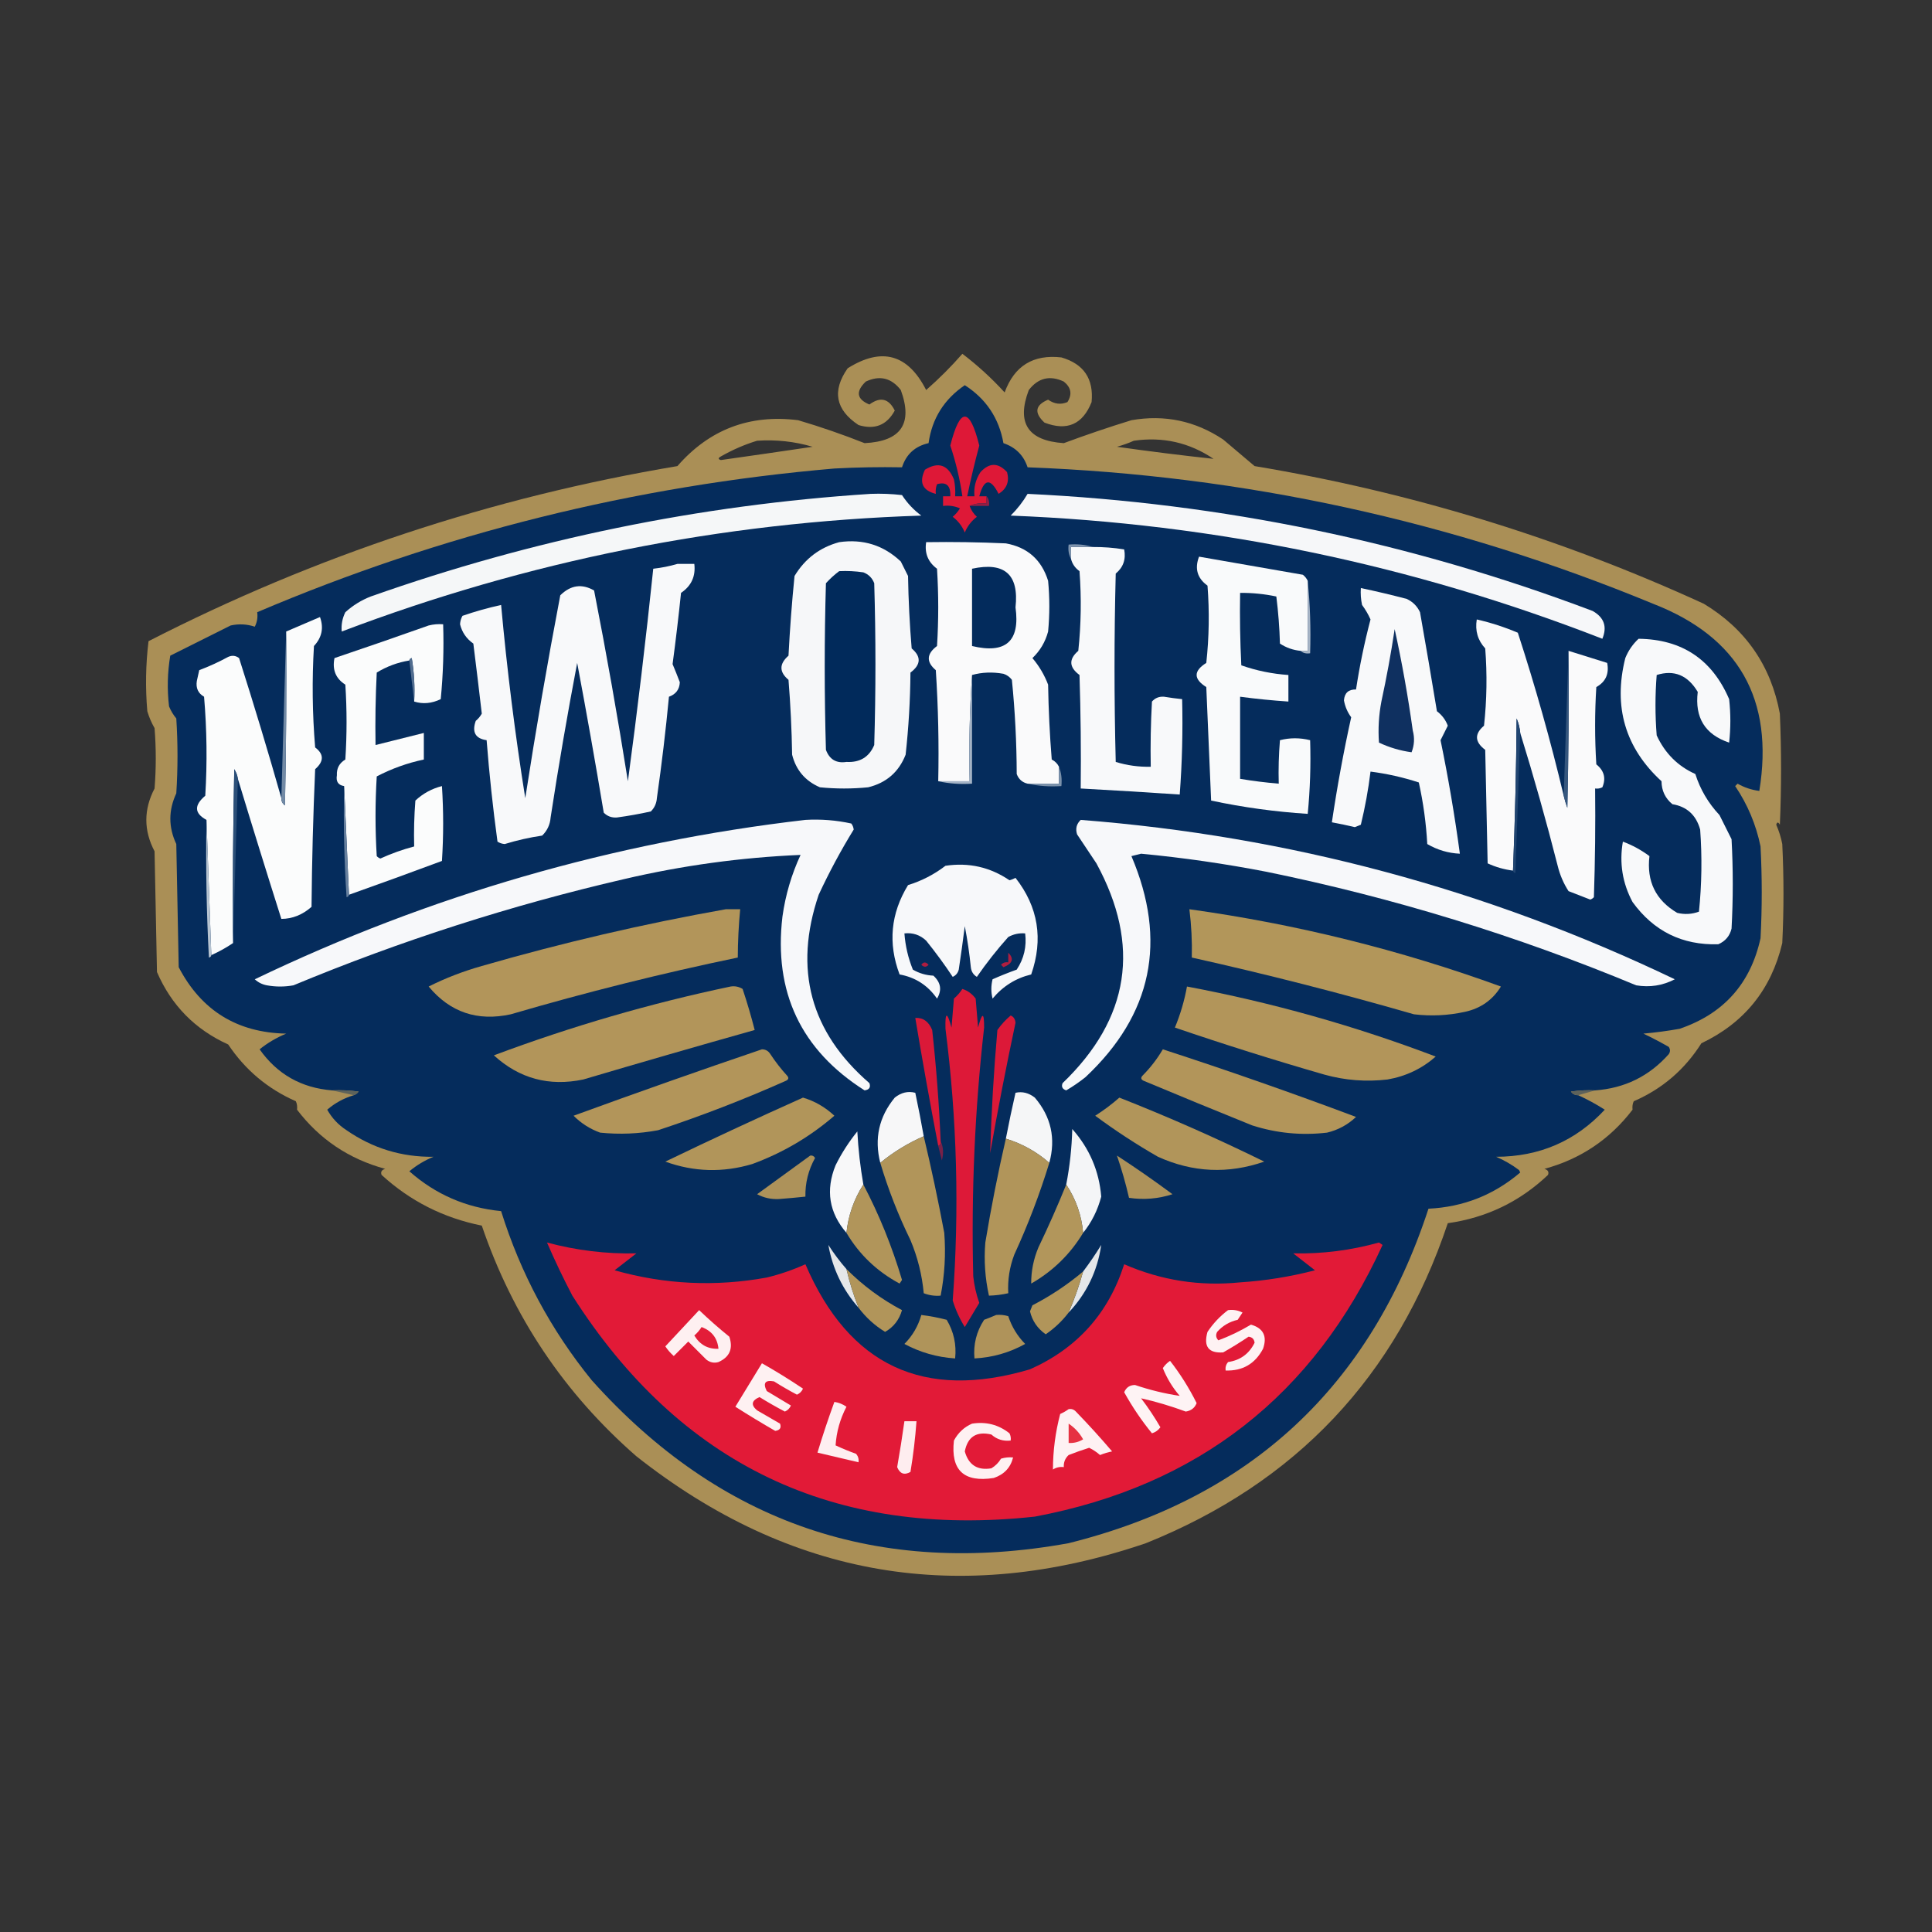 <?xml version="1.0" encoding="UTF-8"?>
<!DOCTYPE svg PUBLIC "-//W3C//DTD SVG 1.1//EN" "http://www.w3.org/Graphics/SVG/1.1/DTD/svg11.dtd">
<svg xmlns="http://www.w3.org/2000/svg" version="1.1" width="800px" height="800px" style="shape-rendering:geometricPrecision; text-rendering:geometricPrecision; image-rendering:optimizeQuality; fill-rule:evenodd; clip-rule:evenodd" xmlns:xlink="http://www.w3.org/1999/xlink">
<rect width="100%" height="100%" fill="#333333" stroke="none"/>
<g><path style="opacity:0.936" fill="#b29659" d="M 398.5,146.5 C 404.742,151.236 410.576,156.569 416,162.5C 420.006,151.499 427.839,146.665 439.5,148C 448.767,150.697 452.934,156.864 452,166.5C 448.323,175.754 441.823,178.588 432.5,175C 428.119,170.918 428.619,167.751 434,165.5C 436.575,167.321 439.241,167.654 442,166.5C 444.045,163.281 443.545,160.448 440.5,158C 434.733,155.3 429.9,156.467 426,161.5C 420.807,175.174 425.64,182.507 440.5,183.5C 449.678,180.088 459.011,176.921 468.5,174C 482.242,171.603 494.909,174.269 506.5,182C 510.833,185.667 515.167,189.333 519.5,193C 584.084,203.751 646.084,222.751 705.5,250C 722.8,260.426 733.3,275.593 737,295.5C 737.667,310.833 737.667,326.167 737,341.5C 736.346,340.304 735.846,340.304 735.5,341.5C 736.634,344.07 737.468,346.736 738,349.5C 738.667,363.167 738.667,376.833 738,390.5C 733.442,409.719 722.276,423.552 704.5,432C 697.599,442.905 688.266,450.905 676.5,456C 676.018,457.008 675.852,458.175 676,459.5C 666.607,471.781 654.44,479.948 639.5,484C 640.956,484.423 641.456,485.256 641,486.5C 629.324,497.588 615.49,504.254 599.5,506.5C 578.286,569.883 536.619,614.05 474.5,639C 397.447,665.251 327.113,653.251 263.5,603C 233.656,576.968 212.322,545.134 199.5,507.5C 183.648,504.324 169.814,497.324 158,486.5C 157.544,485.256 158.044,484.423 159.5,484C 144.514,479.931 132.347,471.765 123,459.5C 123.148,458.175 122.982,457.008 122.5,456C 110.897,450.899 101.564,443.066 94.5,432.5C 80.804,426.304 70.971,416.304 65,402.5C 64.667,385.833 64.333,369.167 64,352.5C 59.459,343.877 59.459,335.21 64,326.5C 64.667,318.167 64.667,309.833 64,301.5C 62.725,299.283 61.725,296.949 61,294.5C 60.168,284.816 60.334,275.149 61.5,265.5C 130.673,230.054 203.673,205.887 280.5,193C 293.761,177.801 310.427,171.467 330.5,174C 339.857,176.769 349.023,179.936 358,183.5C 373.114,182.755 378.114,175.422 373,161.5C 369.1,156.467 364.267,155.3 358.5,158C 354.224,162.125 354.724,165.292 360,167.5C 364.526,164.173 368.026,165.007 370.5,170C 367.214,176.05 362.214,178.05 355.5,176C 345.959,169.676 344.459,161.842 351,152.5C 365.106,143.634 375.939,146.634 383.5,161.5C 388.854,156.812 393.854,151.812 398.5,146.5 Z M 313.5,182.5 C 321.337,181.968 329.003,182.801 336.5,185C 323.918,186.864 311.251,188.697 298.5,190.5C 297.304,190.154 297.304,189.654 298.5,189C 303.367,186.226 308.367,184.059 313.5,182.5 Z M 469.5,182.5 C 481.522,180.757 492.522,183.257 502.5,190C 489.179,188.556 475.846,186.89 462.5,185C 465.004,184.302 467.337,183.469 469.5,182.5 Z"/></g>
<g><path style="opacity:1" fill="#052c5c" d="M 660.5,451.5 C 657.15,451.335 653.817,451.502 650.5,452C 651.244,453.039 652.244,453.539 653.5,453.5C 657.3,455.234 660.966,457.234 664.5,459.5C 652.445,472.474 637.445,478.974 619.5,479C 622.88,480.441 626.047,482.274 629,484.5C 629.167,484.833 629.333,485.167 629.5,485.5C 618.591,494.806 605.925,499.806 591.5,500.5C 567.422,574.075 517.755,620.241 442.5,639C 363.906,653.263 298.073,630.763 245,571.5C 228.082,550.671 215.582,527.337 207.5,501.5C 192.998,500.079 180.331,494.579 169.5,485C 172.534,482.484 175.868,480.484 179.5,479C 166.318,479.161 154.318,475.495 143.5,468C 140.113,465.815 137.446,462.981 135.5,459.5C 138.705,456.729 142.372,454.729 146.5,453.5C 147.289,453.217 147.956,452.717 148.5,452C 144.848,451.501 141.182,451.335 137.5,451.5C 124.783,450.479 114.783,444.812 107.5,434.5C 110.801,431.844 114.468,429.678 118.5,428C 98.194,427.601 83.361,418.434 74,400.5C 73.667,383.5 73.333,366.5 73,349.5C 69.718,342.527 69.718,335.527 73,328.5C 73.667,318.167 73.667,307.833 73,297.5C 71.749,295.999 70.749,294.332 70,292.5C 69.169,285.476 69.336,278.476 70.5,271.5C 78.833,267.333 87.167,263.167 95.5,259C 98.894,258.248 102.227,258.415 105.5,259.5C 106.466,257.604 106.799,255.604 106.5,253.5C 182.942,220.973 262.609,201.139 345.5,194C 354.827,193.5 364.161,193.334 373.5,193.5C 375.241,188.094 378.907,184.761 384.5,183.5C 385.916,173.348 390.916,165.348 399.5,159.5C 408.338,165.179 413.671,173.179 415.5,183.5C 420.554,185.22 423.887,188.554 425.5,193.5C 515.178,196.892 601.511,215.725 684.5,250C 719.984,263.783 734.651,289.617 728.5,327.5C 725.314,327.105 722.314,326.105 719.5,324.5C 719.167,324.833 718.833,325.167 718.5,325.5C 723.652,333.137 727.152,341.47 729,350.5C 729.667,363.167 729.667,375.833 729,388.5C 724.878,407.289 713.712,419.789 695.5,426C 690.53,426.886 685.53,427.552 680.5,428C 684.079,429.706 687.579,431.539 691,433.5C 691.667,434.5 691.667,435.5 691,436.5C 682.896,445.635 672.729,450.635 660.5,451.5 Z"/></g>
<g><path style="opacity:1" fill="#f5f7f8" d="M 360.5,204.5 C 364.846,204.334 369.179,204.501 373.5,205C 375.673,208.339 378.34,211.172 381.5,213.5C 298.744,216.179 218.744,232.179 141.5,261.5C 141.248,258.68 141.748,256.014 143,253.5C 146.081,250.707 149.581,248.54 153.5,247C 220.672,223.266 289.672,209.1 360.5,204.5 Z"/></g>
<g><path style="opacity:1" fill="#de1837" d="M 408.5,205.5 C 408.5,206.5 408.5,207.5 408.5,208.5C 405.941,208.198 403.607,208.532 401.5,209.5C 402.117,211.229 403.117,212.729 404.5,214C 402.247,215.712 400.58,217.879 399.5,220.5C 398.42,217.879 396.753,215.712 394.5,214C 395.687,212.981 396.687,211.814 397.5,210.5C 395.257,209.526 392.924,209.192 390.5,209.5C 390.5,208.167 390.5,206.833 390.5,205.5C 391.5,205.5 392.5,205.5 393.5,205.5C 393.695,201.063 391.861,199.396 388,200.5C 387.51,201.793 387.343,203.127 387.5,204.5C 381.965,203.092 380.465,199.758 383,194.5C 388.516,191.092 392.516,192.425 395,198.5C 395.497,200.81 395.663,203.143 395.5,205.5C 396.5,205.5 397.5,205.5 398.5,205.5C 397.456,198.364 395.789,191.364 393.5,184.5C 397.534,168.519 401.534,168.519 405.5,184.5C 403.626,191.453 401.96,198.453 400.5,205.5C 401.5,205.5 402.5,205.5 403.5,205.5C 403.16,201.869 403.994,198.536 406,195.5C 409.667,191.5 413.333,191.5 417,195.5C 418.059,199.381 416.892,202.381 413.5,204.5C 410.132,197.836 407.465,198.169 405.5,205.5C 406.5,205.5 407.5,205.5 408.5,205.5 Z"/></g>
<g><path style="opacity:1" fill="#f6f7f9" d="M 425.5,204.5 C 506.118,208.323 584.118,224.49 659.5,253C 664.236,255.682 665.569,259.515 663.5,264.5C 584.75,233.816 503.083,216.816 418.5,213.5C 421.263,210.748 423.597,207.748 425.5,204.5 Z"/></g>
<g><path style="opacity:1" fill="#941e43" d="M 408.5,205.5 C 409.434,206.568 409.768,207.901 409.5,209.5C 406.833,209.5 404.167,209.5 401.5,209.5C 403.607,208.532 405.941,208.198 408.5,208.5C 408.5,207.5 408.5,206.5 408.5,205.5 Z"/></g>
<g><path style="opacity:1" fill="#fafafb" d="M 438.5,317.5 C 438.5,319.833 438.5,322.167 438.5,324.5C 434.167,324.5 429.833,324.5 425.5,324.5C 423.292,323.977 421.792,322.644 421,320.5C 420.963,307.405 420.296,294.405 419,281.5C 418.097,280.299 416.931,279.465 415.5,279C 410.98,278.186 406.646,278.353 402.5,279.5C 401.504,293.99 401.171,308.657 401.5,323.5C 397.167,323.5 392.833,323.5 388.5,323.5C 388.833,308.152 388.499,292.819 387.5,277.5C 383.468,274.098 383.635,270.765 388,267.5C 388.667,256.833 388.667,246.167 388,235.5C 384.293,232.75 382.793,229.084 383.5,224.5C 394.505,224.333 405.505,224.5 416.5,225C 425.454,226.619 431.287,231.786 434,240.5C 434.667,247.5 434.667,254.5 434,261.5C 432.855,265.794 430.688,269.461 427.5,272.5C 430.296,275.796 432.463,279.463 434,283.5C 434.168,293.849 434.668,304.183 435.5,314.5C 436.855,315.188 437.855,316.188 438.5,317.5 Z"/></g>
<g><path style="opacity:1" fill="#f6f7f9" d="M 347.5,224.5 C 357.364,223.087 365.864,225.753 373,232.5C 374,234.5 375,236.5 376,238.5C 376.168,248.517 376.668,258.517 377.5,268.5C 381.532,271.902 381.365,275.235 377,278.5C 376.91,289.891 376.243,301.224 375,312.5C 372.192,319.661 367.026,324.161 359.5,326C 352.833,326.667 346.167,326.667 339.5,326C 333.447,323.394 329.613,318.894 328,312.5C 327.832,302.151 327.332,291.817 326.5,281.5C 322.607,278.248 322.607,274.914 326.5,271.5C 327.067,260.445 327.9,249.445 329,238.5C 333.321,231.339 339.488,226.673 347.5,224.5 Z"/></g>
<g><path style="opacity:1" fill="#f8f9fa" d="M 452.5,226.5 C 456.869,226.467 461.202,226.8 465.5,227.5C 466.285,231.596 465.118,234.93 462,237.5C 461.333,263.5 461.333,289.5 462,315.5C 466.69,316.941 471.523,317.608 476.5,317.5C 476.334,308.494 476.5,299.494 477,290.5C 478.299,289.02 479.966,288.354 482,288.5C 484.498,288.917 486.998,289.251 489.5,289.5C 489.823,302.746 489.489,315.913 488.5,329C 474.869,328.074 461.202,327.241 447.5,326.5C 447.667,310.83 447.5,295.163 447,279.5C 442.649,276.283 442.482,272.95 446.5,269.5C 447.666,258.515 447.832,247.515 447,236.5C 445.198,235.211 444.031,233.544 443.5,231.5C 443.5,229.833 443.5,228.167 443.5,226.5C 446.5,226.5 449.5,226.5 452.5,226.5 Z"/></g>
<g><path style="opacity:1" fill="#7f94ad" d="M 452.5,226.5 C 449.5,226.5 446.5,226.5 443.5,226.5C 443.5,228.167 443.5,229.833 443.5,231.5C 442.539,229.735 442.205,227.735 442.5,225.5C 446.042,225.187 449.375,225.521 452.5,226.5 Z"/></g>
<g><path style="opacity:1" fill="#f9fafb" d="M 541.5,240.5 C 541.5,250.167 541.5,259.833 541.5,269.5C 540.5,269.5 539.5,269.5 538.5,269.5C 535.421,269.196 532.587,268.196 530,266.5C 529.813,259.919 529.313,253.419 528.5,247C 523.552,245.95 518.552,245.45 513.5,245.5C 513.334,255.506 513.5,265.506 514,275.5C 520.295,277.71 526.795,279.044 533.5,279.5C 533.5,283.167 533.5,286.833 533.5,290.5C 526.81,290.052 520.143,289.385 513.5,288.5C 513.5,299.833 513.5,311.167 513.5,322.5C 518.804,323.384 524.137,324.051 529.5,324.5C 529.334,318.491 529.501,312.491 530,306.5C 534.109,305.444 538.275,305.444 542.5,306.5C 542.819,316.749 542.486,326.916 541.5,337C 528.056,336.146 514.722,334.313 501.5,331.5C 500.833,315.833 500.167,300.167 499.5,284.5C 494.167,281.167 494.167,277.833 499.5,274.5C 500.666,263.849 500.832,253.182 500,242.5C 495.772,239.437 494.605,235.437 496.5,230.5C 510.809,232.996 525.143,235.496 539.5,238C 540.381,238.708 541.047,239.542 541.5,240.5 Z"/></g>
<g><path style="opacity:1" fill="#f8f9fa" d="M 280.5,233.5 C 282.833,233.5 285.167,233.5 287.5,233.5C 288.112,238.611 286.278,242.611 282,245.5C 280.98,255.351 279.813,265.184 278.5,275C 279.555,277.507 280.555,280.007 281.5,282.5C 281.362,285.477 279.862,287.477 277,288.5C 275.662,302.538 273.995,316.538 272,330.5C 271.837,332.676 271.004,334.509 269.5,336C 264.866,337.027 260.2,337.86 255.5,338.5C 253.307,338.674 251.473,338.007 250,336.5C 246.55,315.8 242.883,295.133 239,274.5C 234.947,295.764 231.281,317.097 228,338.5C 227.771,341.458 226.604,343.958 224.5,346C 219.242,346.773 214.075,347.94 209,349.5C 207.893,349.415 206.893,349.081 206,348.5C 204.096,334.533 202.596,320.533 201.5,306.5C 196.849,305.826 195.349,303.159 197,298.5C 198.022,297.646 198.855,296.646 199.5,295.5C 198.384,285.851 197.217,276.185 196,266.5C 193.143,264.486 191.309,261.82 190.5,258.5C 190.57,257.228 190.903,256.062 191.5,255C 196.763,253.185 202.097,251.685 207.5,250.5C 209.935,277.281 213.268,303.947 217.5,330.5C 221.844,302.411 226.678,274.411 232,246.5C 236.285,242.268 240.952,241.602 246,244.5C 251.146,270.749 255.812,297.082 260,323.5C 263.94,294.225 267.44,264.892 270.5,235.5C 274.011,235.101 277.344,234.434 280.5,233.5 Z"/></g>
<g><path style="opacity:1" fill="#012a5b" d="M 347.5,236.5 C 350.85,236.335 354.183,236.502 357.5,237C 359.667,237.833 361.167,239.333 362,241.5C 362.667,263.833 362.667,286.167 362,308.5C 359.908,313.472 356.075,315.805 350.5,315.5C 346.312,316.146 343.478,314.48 342,310.5C 341.333,287.5 341.333,264.5 342,241.5C 343.73,239.598 345.563,237.931 347.5,236.5 Z"/></g>
<g><path style="opacity:1" fill="#032b5c" d="M 402.5,235.5 C 415.998,232.566 421.998,237.899 420.5,251.5C 422.459,265.535 416.459,270.868 402.5,267.5C 402.5,256.833 402.5,246.167 402.5,235.5 Z"/></g>
<g><path style="opacity:1" fill="#a7b5c6" d="M 541.5,240.5 C 542.494,250.319 542.827,260.319 542.5,270.5C 540.901,270.768 539.568,270.434 538.5,269.5C 539.5,269.5 540.5,269.5 541.5,269.5C 541.5,259.833 541.5,250.167 541.5,240.5 Z"/></g>
<g><path style="opacity:1" fill="#f8f9fa" d="M 563.5,243.5 C 569.849,244.837 576.183,246.337 582.5,248C 585,249.167 586.833,251 588,253.5C 590.415,267.148 592.748,280.814 595,294.5C 597.111,296.102 598.611,298.102 599.5,300.5C 598.5,302.5 597.5,304.5 596.5,306.5C 599.708,322.079 602.374,337.746 604.5,353.5C 599.668,353.278 595.168,351.945 591,349.5C 590.525,340.86 589.358,332.36 587.5,324C 580.945,321.86 574.278,320.36 567.5,319.5C 566.598,326.915 565.264,334.248 563.5,341.5C 562.667,341.833 561.833,342.167 561,342.5C 557.837,341.75 554.67,341.084 551.5,340.5C 553.655,325.92 556.322,311.42 559.5,297C 557.96,294.917 556.96,292.584 556.5,290C 556.748,286.918 558.415,285.418 561.5,285.5C 562.986,275.735 564.986,266.068 567.5,256.5C 566.57,254.394 565.404,252.394 564,250.5C 563.503,248.19 563.337,245.857 563.5,243.5 Z"/></g>
<g><path style="opacity:1" fill="#fbfcfc" d="M 98.5,322.5 C 98.291,321.078 97.791,319.745 97,318.5C 96.5,342.498 96.333,366.498 96.5,390.5C 93.696,392.405 90.696,394.071 87.5,395.5C 86.833,376.833 86.167,358.167 85.5,339.5C 80.454,336.787 80.287,333.453 85,329.5C 85.833,315.821 85.666,302.154 84.5,288.5C 82.045,287.09 81.045,284.923 81.5,282C 81.833,280.5 82.167,279 82.5,277.5C 86.619,275.941 90.619,274.107 94.5,272C 96.112,271.28 97.612,271.446 99,272.5C 105.151,291.777 110.984,311.11 116.5,330.5C 116.461,331.756 116.961,332.756 118,333.5C 118.5,309.502 118.667,285.502 118.5,261.5C 123.141,259.515 127.807,257.515 132.5,255.5C 134.119,259.995 133.286,263.995 130,267.5C 129.167,281.512 129.334,295.512 130.5,309.5C 134.179,312.267 134.179,315.267 130.5,318.5C 129.667,337.491 129.167,356.491 129,375.5C 125.263,378.804 121.096,380.471 116.5,380.5C 110.373,361.187 104.373,341.854 98.5,322.5 Z"/></g>
<g><path style="opacity:1" fill="#fafafb" d="M 647.5,329.5 C 647.892,331.179 648.392,332.846 649,334.5C 649.5,312.836 649.667,291.169 649.5,269.5C 654.844,271.174 660.177,272.841 665.5,274.5C 666.379,279.001 664.879,282.334 661,284.5C 660.333,295.167 660.333,305.833 661,316.5C 664.25,319.101 665.084,322.267 663.5,326C 662.552,326.483 661.552,326.649 660.5,326.5C 660.667,341.504 660.5,356.504 660,371.5C 659.586,371.957 659.086,372.291 658.5,372.5C 655.5,371.333 652.5,370.167 649.5,369C 647.428,365.798 645.928,362.298 645,358.5C 640.289,339.982 635.122,321.649 629.5,303.5C 629.313,301.436 628.813,299.436 628,297.5C 627.832,318.671 627.332,339.671 626.5,360.5C 622.834,360.042 619.334,359.042 616,357.5C 615.667,341.833 615.333,326.167 615,310.5C 610.635,307.235 610.468,303.902 614.5,300.5C 615.666,289.849 615.832,279.182 615,268.5C 611.903,265.14 610.736,261.14 611.5,256.5C 617.314,257.827 622.981,259.66 628.5,262C 635.738,284.219 642.072,306.719 647.5,329.5 Z"/></g>
<g><path style="opacity:1" fill="#fbfcfc" d="M 171.5,290.5 C 171.829,284.463 171.496,278.463 170.5,272.5C 169.893,272.624 169.56,272.957 169.5,273.5C 164.672,274.276 160.172,275.943 156,278.5C 155.5,288.494 155.334,298.494 155.5,308.5C 162.167,306.833 168.833,305.167 175.5,303.5C 175.5,307.167 175.5,310.833 175.5,314.5C 168.676,315.941 162.176,318.275 156,321.5C 155.333,332.5 155.333,343.5 156,354.5C 156.414,354.957 156.914,355.291 157.5,355.5C 162.05,353.428 166.717,351.762 171.5,350.5C 171.334,344.158 171.5,337.825 172,331.5C 175.141,328.562 178.807,326.562 183,325.5C 183.667,335.833 183.667,346.167 183,356.5C 170.209,361.264 157.376,365.93 144.5,370.5C 143.833,355.5 143.167,340.5 142.5,325.5C 140.05,325.126 139.05,323.626 139.5,321C 139.343,318.148 140.51,315.982 143,314.5C 143.667,304.167 143.667,293.833 143,283.5C 139.02,280.982 137.52,277.315 138.5,272.5C 151.502,268.11 164.502,263.61 177.5,259C 179.473,258.505 181.473,258.338 183.5,258.5C 183.832,268.855 183.499,279.188 182.5,289.5C 178.785,291.299 175.118,291.633 171.5,290.5 Z"/></g>
<g><path style="opacity:1" fill="#728aa5" d="M 118.5,261.5 C 118.667,285.502 118.5,309.502 118,333.5C 116.961,332.756 116.461,331.756 116.5,330.5C 117.167,307.5 117.833,284.5 118.5,261.5 Z"/></g>
<g><path style="opacity:1" fill="#f8f9fa" d="M 678.5,264.5 C 696.443,264.718 708.943,273.052 716,289.5C 716.667,295.5 716.667,301.5 716,307.5C 706.032,304.163 701.699,297.163 703,286.5C 698.874,279.581 693.207,277.248 686,279.5C 685.333,287.833 685.333,296.167 686,304.5C 689.421,311.921 694.754,317.254 702,320.5C 704.015,326.87 707.348,332.536 712,337.5C 713.667,340.833 715.333,344.167 717,347.5C 717.667,359.833 717.667,372.167 717,384.5C 716.261,387.573 714.428,389.74 711.5,391C 696.596,391.437 684.763,385.604 676,373.5C 671.808,365.654 670.474,357.321 672,348.5C 675.955,349.977 679.622,351.977 683,354.5C 681.768,364.926 685.602,372.76 694.5,378C 697.562,378.741 700.562,378.575 703.5,377.5C 704.666,366.181 704.832,354.848 704,343.5C 702.323,337.484 698.489,333.984 692.5,333C 689.527,330.552 688.027,327.386 688,323.5C 672.952,309.66 667.952,292.66 673,272.5C 674.243,269.424 676.077,266.757 678.5,264.5 Z"/></g>
<g><path style="opacity:1" fill="#0f3060" d="M 577.5,260.5 C 580.519,274.269 583.019,288.269 585,302.5C 585.821,305.554 585.655,308.554 584.5,311.5C 579.787,310.854 575.287,309.521 571,307.5C 570.595,301.807 570.928,296.141 572,290.5C 574.159,280.547 575.992,270.547 577.5,260.5 Z"/></g>
<g><path style="opacity:1" fill="#36577e" d="M 649.5,269.5 C 649.667,291.169 649.5,312.836 649,334.5C 648.392,332.846 647.892,331.179 647.5,329.5C 648.167,309.5 648.833,289.5 649.5,269.5 Z"/></g>
<g><path style="opacity:1" fill="#516d8f" d="M 169.5,273.5 C 169.56,272.957 169.893,272.624 170.5,272.5C 171.496,278.463 171.829,284.463 171.5,290.5C 170.833,284.833 170.167,279.167 169.5,273.5 Z"/></g>
<g><path style="opacity:1" fill="#a4b3c5" d="M 402.5,279.5 C 402.5,294.5 402.5,309.5 402.5,324.5C 397.637,324.819 392.97,324.486 388.5,323.5C 392.833,323.5 397.167,323.5 401.5,323.5C 401.171,308.657 401.504,293.99 402.5,279.5 Z"/></g>
<g><path style="opacity:1" fill="#214571" d="M 629.5,303.5 C 628.833,322.671 628.167,342.004 627.5,361.5C 626.893,361.376 626.56,361.043 626.5,360.5C 627.332,339.671 627.832,318.671 628,297.5C 628.813,299.436 629.313,301.436 629.5,303.5 Z"/></g>
<g><path style="opacity:1" fill="#2b4f78" d="M 98.5,322.5 C 97.833,345.167 97.167,367.833 96.5,390.5C 96.333,366.498 96.5,342.498 97,318.5C 97.791,319.745 98.291,321.078 98.5,322.5 Z"/></g>
<g><path style="opacity:1" fill="#7b91aa" d="M 438.5,317.5 C 439.473,319.948 439.806,322.615 439.5,325.5C 434.637,325.819 429.97,325.486 425.5,324.5C 429.833,324.5 434.167,324.5 438.5,324.5C 438.5,322.167 438.5,319.833 438.5,317.5 Z"/></g>
<g><path style="opacity:1" fill="#67809e" d="M 142.5,325.5 C 143.167,340.5 143.833,355.5 144.5,370.5C 144.44,371.043 144.107,371.376 143.5,371.5C 142.501,356.181 142.167,340.848 142.5,325.5 Z"/></g>
<g><path style="opacity:1" fill="#b6c3d0" d="M 85.5,339.5 C 86.167,358.167 86.833,376.833 87.5,395.5C 87.44,396.043 87.107,396.376 86.5,396.5C 85.5,377.512 85.167,358.512 85.5,339.5 Z"/></g>
<g><path style="opacity:1" fill="#f7f8fa" d="M 333.5,339.5 C 339.925,339.13 346.258,339.63 352.5,341C 353.059,341.725 353.392,342.558 353.5,343.5C 348.16,352.176 343.327,361.176 339,370.5C 328.544,401.35 335.544,427.35 360,448.5C 360.612,450.237 359.946,451.237 358,451.5C 331.635,434.763 320.301,410.763 324,379.5C 325.243,370.606 327.743,362.106 331.5,354C 306.889,355.045 282.555,358.379 258.5,364C 211.627,374.846 165.961,389.513 121.5,408C 117.833,408.667 114.167,408.667 110.5,408C 108.579,407.64 106.912,406.806 105.5,405.5C 177.896,370.738 253.896,348.738 333.5,339.5 Z"/></g>
<g><path style="opacity:1" fill="#f7f8fa" d="M 447.5,339.5 C 533.605,346.193 615.605,368.193 693.5,405.5C 688.46,408.116 683.127,408.949 677.5,408C 627.985,387.404 576.985,371.738 524.5,361C 507.289,357.658 489.956,355.158 472.5,353.5C 471.167,353.833 469.833,354.167 468.5,354.5C 483.425,389.608 477.092,420.108 449.5,446C 446.971,448.029 444.304,449.862 441.5,451.5C 439.899,450.965 439.399,449.965 440,448.5C 467.813,421.764 472.479,391.43 454,357.5C 451.333,353.5 448.667,349.5 446,345.5C 445.252,343.16 445.752,341.16 447.5,339.5 Z"/></g>
<g><path style="opacity:1" fill="#f7f8fa" d="M 391.5,358.5 C 401.178,357.058 410.011,359.058 418,364.5C 418.873,364.265 419.707,363.931 420.5,363.5C 429.915,375.539 432.081,388.873 427,403.5C 420.616,405.032 415.283,408.365 411,413.5C 410.333,410.833 410.333,408.167 411,405.5C 414.246,404.061 417.579,402.728 421,401.5C 424.008,396.947 425.174,391.947 424.5,386.5C 422.011,386.298 419.677,386.798 417.5,388C 412.794,393.267 408.461,398.767 404.5,404.5C 403.029,403.619 402.196,402.286 402,400.5C 401.421,394.792 400.588,389.125 399.5,383.5C 398.743,389.514 397.909,395.514 397,401.5C 396.632,402.91 395.799,403.91 394.5,404.5C 391.09,399.36 387.423,394.36 383.5,389.5C 380.972,387.126 377.972,386.126 374.5,386.5C 374.884,391.69 376.05,396.69 378,401.5C 380.596,403.02 383.429,403.853 386.5,404C 389.605,406.844 390.105,410.011 388,413.5C 384.201,408.019 379.034,404.685 372.5,403.5C 367.638,390.598 368.805,378.265 376,366.5C 381.658,364.755 386.824,362.088 391.5,358.5 Z"/></g>
<g><path style="opacity:1" fill="#b2955a" d="M 300.5,376.5 C 302.5,376.5 304.5,376.5 306.5,376.5C 305.861,383.148 305.527,389.814 305.5,396.5C 273.836,403.083 242.502,410.916 211.5,420C 197.701,423.012 186.368,419.179 177.5,408.5C 184.454,405.009 191.787,402.176 199.5,400C 232.873,390.364 266.54,382.53 300.5,376.5 Z"/></g>
<g><path style="opacity:1" fill="#b2965a" d="M 492.5,376.5 C 536.769,382.651 579.769,393.318 621.5,408.5C 618.051,414.101 613.051,417.601 606.5,419C 599.567,420.506 592.567,420.839 585.5,420C 555.05,411.221 524.384,403.388 493.5,396.5C 493.664,389.798 493.331,383.131 492.5,376.5 Z"/></g>
<g><path style="opacity:1" fill="#ae1d40" d="M 381.5,399.5 C 382.386,398.224 383.386,398.224 384.5,399.5C 383.575,400.562 382.575,400.562 381.5,399.5 Z"/></g>
<g><path style="opacity:1" fill="#b01e3f" d="M 417.5,394.5 C 419.982,396.975 419.316,398.975 415.5,400.5C 415.167,400.167 414.833,399.833 414.5,399.5C 415.325,398.614 416.325,398.281 417.5,398.5C 417.5,397.167 417.5,395.833 417.5,394.5 Z"/></g>
<g><path style="opacity:1" fill="#b2955a" d="M 302.5,408.5 C 304.288,408.215 305.955,408.548 307.5,409.5C 309.374,415.12 311.041,420.787 312.5,426.5C 288.798,433.176 265.131,440.009 241.5,447C 227.375,449.954 215.042,446.62 204.5,437C 236.577,424.986 269.244,415.486 302.5,408.5 Z"/></g>
<g><path style="opacity:1" fill="#b2955a" d="M 491.5,408.5 C 526.717,415.129 561.051,424.796 594.5,437.5C 588.789,442.521 582.122,445.687 574.5,447C 565.69,448.029 557.023,447.363 548.5,445C 527.655,438.996 506.988,432.496 486.5,425.5C 488.78,419.994 490.447,414.327 491.5,408.5 Z"/></g>
<g><path style="opacity:1" fill="#dd1938" d="M 398.5,409.5 C 400.716,410.203 402.549,411.536 404,413.5C 404.333,417.5 404.667,421.5 405,425.5C 406.695,419.054 407.528,419.054 407.5,425.5C 403.638,459.735 402.138,494.069 403,528.5C 403.406,532.272 404.239,535.939 405.5,539.5C 403.5,542.833 401.5,546.167 399.5,549.5C 397.341,546.023 395.674,542.356 394.5,538.5C 397.281,500.935 396.281,463.435 391.5,426C 391.316,418.918 392.149,418.751 394,425.5C 394.333,421.5 394.667,417.5 395,413.5C 396.376,412.295 397.542,410.962 398.5,409.5 Z"/></g>
<g><path style="opacity:1" fill="#db1938" d="M 389.5,472.5 C 389.672,473.492 389.338,474.158 388.5,474.5C 385.111,456.826 381.944,439.16 379,421.5C 382.227,421.323 384.56,422.99 386,426.5C 387.688,441.794 388.854,457.127 389.5,472.5 Z"/></g>
<g><path style="opacity:1" fill="#dc1938" d="M 418.5,420.5 C 419.693,420.97 420.36,421.97 420.5,423.5C 416.682,441.437 413.182,459.437 410,477.5C 410.5,460.492 411.5,443.492 413,426.5C 414.626,424.195 416.46,422.195 418.5,420.5 Z"/></g>
<g><path style="opacity:1" fill="#b2955a" d="M 315.5,434.5 C 317.017,434.511 318.184,435.177 319,436.5C 321.092,439.681 323.425,442.681 326,445.5C 326.688,446.332 326.521,446.998 325.5,447.5C 308.176,455.219 290.509,462.053 272.5,468C 264.555,469.488 256.555,469.822 248.5,469C 244.319,467.487 240.652,465.154 237.5,462C 263.485,452.507 289.485,443.34 315.5,434.5 Z"/></g>
<g><path style="opacity:1" fill="#b2955a" d="M 481.5,434.5 C 508.402,443.245 535.069,452.578 561.5,462.5C 558.091,465.738 554.091,467.905 549.5,469C 538.928,470.234 528.595,469.234 518.5,466C 503.46,459.931 488.46,453.764 473.5,447.5C 472.479,446.998 472.312,446.332 473,445.5C 476.326,442.164 479.159,438.498 481.5,434.5 Z"/></g>
<g><path style="opacity:1" fill="#5e635b" d="M 137.5,451.5 C 141.182,451.335 144.848,451.501 148.5,452C 147.956,452.717 147.289,453.217 146.5,453.5C 143.5,452.833 140.5,452.167 137.5,451.5 Z"/></g>
<g><path style="opacity:1" fill="#f7f7f8" d="M 382.5,470.5 C 376.015,473.307 370.015,476.973 364.5,481.5C 361.958,471.465 363.958,462.465 370.5,454.5C 373.163,452.379 375.996,451.713 379,452.5C 380.277,458.501 381.444,464.501 382.5,470.5 Z"/></g>
<g><path style="opacity:1" fill="#5d625b" d="M 660.5,451.5 C 658.167,452.167 655.833,452.833 653.5,453.5C 652.244,453.539 651.244,453.039 650.5,452C 653.817,451.502 657.15,451.335 660.5,451.5 Z"/></g>
<g><path style="opacity:1" fill="#f5f6f7" d="M 434.5,481.5 C 429.22,476.891 423.22,473.558 416.5,471.5C 417.725,465.153 419.058,458.82 420.5,452.5C 423.307,451.863 425.973,452.529 428.5,454.5C 435.241,462.416 437.241,471.416 434.5,481.5 Z"/></g>
<g><path style="opacity:1" fill="#b1955a" d="M 332.5,454.5 C 337.339,455.926 341.672,458.426 345.5,462C 335.419,470.711 324.085,477.377 311.5,482C 299.347,485.631 287.347,485.298 275.5,481C 294.44,471.862 313.44,463.029 332.5,454.5 Z"/></g>
<g><path style="opacity:1" fill="#b1955a" d="M 463.5,454.5 C 483.851,462.508 503.851,471.341 523.5,481C 508.573,486.183 493.906,485.516 479.5,479C 470.492,473.831 461.825,468.164 453.5,462C 457.08,459.723 460.414,457.223 463.5,454.5 Z"/></g>
<g><path style="opacity:1" fill="#f4f5f7" d="M 448.5,510.5 C 447.873,503.243 445.539,496.577 441.5,490.5C 442.973,482.924 443.806,475.257 444,467.5C 451.121,475.538 455.121,484.871 456,495.5C 454.524,501.119 452.024,506.119 448.5,510.5 Z"/></g>
<g><path style="opacity:1" fill="#f8f8f9" d="M 357.5,490.5 C 353.578,496.599 351.245,503.266 350.5,510.5C 343.292,502.155 341.792,492.822 346,482.5C 348.501,477.494 351.501,472.827 355,468.5C 355.394,475.895 356.227,483.228 357.5,490.5 Z"/></g>
<g><path style="opacity:1" fill="#b1955a" d="M 382.5,470.5 C 385.629,483.638 388.463,496.971 391,510.5C 391.673,519.237 391.173,527.903 389.5,536.5C 387.08,536.708 384.747,536.374 382.5,535.5C 381.799,527.894 379.965,520.56 377,513.5C 371.938,503.141 367.771,492.475 364.5,481.5C 370.015,476.973 376.015,473.307 382.5,470.5 Z"/></g>
<g><path style="opacity:1" fill="#b1955a" d="M 416.5,471.5 C 423.22,473.558 429.22,476.891 434.5,481.5C 430.52,494.466 425.686,507.133 420,519.5C 418.038,524.656 417.205,529.989 417.5,535.5C 414.873,536.092 412.206,536.425 409.5,536.5C 407.896,529.247 407.396,521.914 408,514.5C 410.393,500.036 413.226,485.703 416.5,471.5 Z"/></g>
<g><path style="opacity:1" fill="#792148" d="M 389.5,472.5 C 390.634,474.966 390.801,477.633 390,480.5C 389.495,478.482 388.995,476.482 388.5,474.5C 389.338,474.158 389.672,473.492 389.5,472.5 Z"/></g>
<g><path style="opacity:1" fill="#ad925a" d="M 335.5,478.5 C 336.376,478.369 337.043,478.702 337.5,479.5C 334.726,484.485 333.393,489.818 333.5,495.5C 329.847,495.888 326.18,496.221 322.5,496.5C 319.283,496.653 316.283,495.986 313.5,494.5C 320.901,489.145 328.234,483.812 335.5,478.5 Z"/></g>
<g><path style="opacity:1" fill="#ad925a" d="M 462.5,478.5 C 470.312,483.577 477.979,488.91 485.5,494.5C 479.634,496.4 473.634,496.9 467.5,496C 466.146,490.1 464.479,484.267 462.5,478.5 Z"/></g>
<g><path style="opacity:1" fill="#b1955a" d="M 357.5,490.5 C 364.081,503.057 369.414,516.224 373.5,530C 373.167,530.5 372.833,531 372.5,531.5C 363.148,526.479 355.815,519.479 350.5,510.5C 351.245,503.266 353.578,496.599 357.5,490.5 Z"/></g>
<g><path style="opacity:1" fill="#b2965b" d="M 441.5,490.5 C 445.539,496.577 447.873,503.243 448.5,510.5C 443.185,519.315 436.018,526.315 427,531.5C 426.964,526.345 427.964,521.345 430,516.5C 434.148,507.857 437.982,499.19 441.5,490.5 Z"/></g>
<g><path style="opacity:1" fill="#e21a37" d="M 226.5,514.5 C 238.588,517.757 250.921,519.257 263.5,519C 260.5,521.333 257.5,523.667 254.5,526C 275.251,531.877 296.251,532.877 317.5,529C 323.009,527.664 328.343,525.83 333.5,523.5C 351.55,565.524 382.55,580.024 426.5,567C 446.006,558.328 459.006,543.828 465.5,523.5C 480.818,530.185 496.818,532.685 513.5,531C 523.998,530.317 534.332,528.651 544.5,526C 541.5,523.667 538.5,521.333 535.5,519C 547.569,519.243 559.402,517.743 571,514.5C 571.5,514.833 572,515.167 572.5,515.5C 544.014,577.803 496.014,615.303 428.5,628C 345.414,637.035 281.581,606.535 237,536.5C 233.216,529.266 229.716,521.933 226.5,514.5 Z"/></g>
<g><path style="opacity:1" fill="#e5e7e9" d="M 350.5,525.5 C 351.767,530.966 353.433,536.299 355.5,541.5C 348.911,533.99 344.745,525.323 343,515.5C 345.266,519.042 347.766,522.375 350.5,525.5 Z"/></g>
<g><path style="opacity:1" fill="#e5e7e9" d="M 442.5,543.5 C 444.894,537.984 446.894,532.318 448.5,526.5C 451.144,523.006 453.644,519.34 456,515.5C 454.445,526.277 449.945,535.61 442.5,543.5 Z"/></g>
<g><path style="opacity:1" fill="#b1955a" d="M 350.5,525.5 C 357.327,532.331 364.994,537.998 373.5,542.5C 372.338,546.53 370.004,549.53 366.5,551.5C 362.217,548.885 358.55,545.552 355.5,541.5C 353.433,536.299 351.767,530.966 350.5,525.5 Z"/></g>
<g><path style="opacity:1" fill="#b1955a" d="M 448.5,526.5 C 446.894,532.318 444.894,537.984 442.5,543.5C 439.834,546.999 436.667,549.999 433,552.5C 429.603,550.115 427.437,546.949 426.5,543C 426.833,542.167 427.167,541.333 427.5,540.5C 435.062,536.592 442.062,531.925 448.5,526.5 Z"/></g>
<g><path style="opacity:1" fill="#fef0f1" d="M 289.5,542.5 C 293.499,546.33 297.665,549.997 302,553.5C 303.643,558.428 302.143,561.928 297.5,564C 295.711,564.52 294.044,564.187 292.5,563C 290,560.5 287.5,558 285,555.5C 283,557.5 281,559.5 279,561.5C 277.647,560.315 276.48,558.981 275.5,557.5C 280.188,552.48 284.855,547.48 289.5,542.5 Z"/></g>
<g><path style="opacity:1" fill="#fef2f3" d="M 508.5,542.5 C 510.604,542.201 512.604,542.534 514.5,543.5C 513.833,544.5 513.167,545.5 512.5,546.5C 509.128,547.269 506.295,548.935 504,551.5C 503.316,552.784 503.483,553.951 504.5,555C 509.069,553.301 513.569,551.135 518,548.5C 523.138,549.976 524.805,553.31 523,558.5C 519.699,564.733 514.533,567.733 507.5,567.5C 507.33,566.178 507.663,565.011 508.5,564C 513.575,563.257 517.242,560.59 519.5,556C 519.333,554.5 518.5,553.667 517,553.5C 513.6,555.786 510.1,557.952 506.5,560C 500.437,560.422 498.27,557.589 500,551.5C 502.362,547.973 505.196,544.973 508.5,542.5 Z"/></g>
<g><path style="opacity:1" fill="#af945a" d="M 381.5,544.5 C 385.072,544.938 388.572,545.604 392,546.5C 394.938,551.434 396.105,556.767 395.5,562.5C 388.032,562.009 381.032,560.009 374.5,556.5C 377.868,553.096 380.201,549.096 381.5,544.5 Z"/></g>
<g><path style="opacity:1" fill="#af935a" d="M 412.5,544.5 C 414.199,544.34 415.866,544.506 417.5,545C 418.941,549.384 421.275,553.217 424.5,556.5C 417.99,560.113 410.99,562.113 403.5,562.5C 402.986,556.708 404.319,551.374 407.5,546.5C 409.291,545.83 410.958,545.163 412.5,544.5 Z"/></g>
<g><path style="opacity:1" fill="#e31d38" d="M 290.5,549.5 C 294.733,551.062 297.067,554.062 297.5,558.5C 293.153,558.68 289.819,556.847 287.5,553C 288.71,551.961 289.71,550.794 290.5,549.5 Z"/></g>
<g><path style="opacity:1" fill="#fef3f4" d="M 484.5,563.5 C 488.715,568.904 492.381,574.737 495.5,581C 494.714,582.988 493.214,584.154 491,584.5C 484.854,582.225 478.687,580.392 472.5,579C 475.415,582.828 478.081,586.828 480.5,591C 479.601,592.236 478.434,593.07 477,593.5C 472.682,588.209 468.849,582.542 465.5,576.5C 466.337,574.495 467.837,573.495 470,573.5C 476.109,575.569 482.275,577.069 488.5,578C 485.539,574.583 483.206,570.75 481.5,566.5C 482.34,565.265 483.34,564.265 484.5,563.5 Z"/></g>
<g><path style="opacity:1" fill="#fef1f2" d="M 315.5,564.5 C 321.282,567.775 326.948,571.275 332.5,575C 332.002,576.158 331.169,576.991 330,577.5C 326.768,575.8 323.601,573.966 320.5,572C 316.833,571.333 315.833,572.667 317.5,576C 320.833,578 324.167,580 327.5,582C 327.002,583.158 326.169,583.991 325,584.5C 321.435,582.633 317.935,580.633 314.5,578.5C 311.177,579.938 310.844,581.771 313.5,584C 316.667,585.833 319.833,587.667 323,589.5C 323.612,591.237 322.946,592.237 321,592.5C 315.433,589.299 309.933,585.966 304.5,582.5C 308.194,576.483 311.86,570.483 315.5,564.5 Z"/></g>
<g><path style="opacity:1" fill="#feeff1" d="M 345.5,580.5 C 347.312,580.771 348.978,581.438 350.5,582.5C 347.857,587.586 346.357,592.919 346,598.5C 348.761,599.796 351.595,600.963 354.5,602C 355.337,603.011 355.67,604.178 355.5,605.5C 349.839,604.169 344.173,602.836 338.5,601.5C 340.633,594.433 342.967,587.433 345.5,580.5 Z"/></g>
<g><path style="opacity:1" fill="#fef1f3" d="M 442.5,583.5 C 443.675,583.281 444.675,583.614 445.5,584.5C 450.685,589.85 455.685,595.35 460.5,601C 458.782,601.346 457.115,601.846 455.5,602.5C 454.126,601.289 452.626,600.289 451,599.5C 448.129,600.401 445.296,601.401 442.5,602.5C 441.05,603.85 440.383,605.516 440.5,607.5C 438.856,607.286 437.356,607.62 436,608.5C 436.015,600.739 437.015,593.072 439,585.5C 440.302,584.915 441.469,584.249 442.5,583.5 Z"/></g>
<g><path style="opacity:1" fill="#feedef" d="M 374.5,588.5 C 376.167,588.5 377.833,588.5 379.5,588.5C 378.996,595.531 378.162,602.531 377,609.5C 374.462,610.931 372.628,610.264 371.5,607.5C 372.61,601.176 373.61,594.843 374.5,588.5 Z"/></g>
<g><path style="opacity:1" fill="#fef1f2" d="M 402.5,589.5 C 408.324,588.588 413.49,589.922 418,593.5C 418.483,594.448 418.649,595.448 418.5,596.5C 415.436,596.856 412.769,596.023 410.5,594C 404.371,592.561 400.704,594.894 399.5,601C 401.088,606.626 404.755,608.96 410.5,608C 412.167,607 413.5,605.667 414.5,604C 416.134,603.506 417.801,603.34 419.5,603.5C 418.452,607.719 415.785,610.553 411.5,612C 399.113,613.943 393.613,608.777 395,596.5C 396.742,593.254 399.242,590.921 402.5,589.5 Z"/></g>
<g><path style="opacity:1" fill="#e63142" d="M 442.5,589.5 C 445.002,591.17 447.002,593.336 448.5,596C 446.655,597.128 444.655,597.628 442.5,597.5C 442.5,594.833 442.5,592.167 442.5,589.5 Z"/></g>
</svg>
